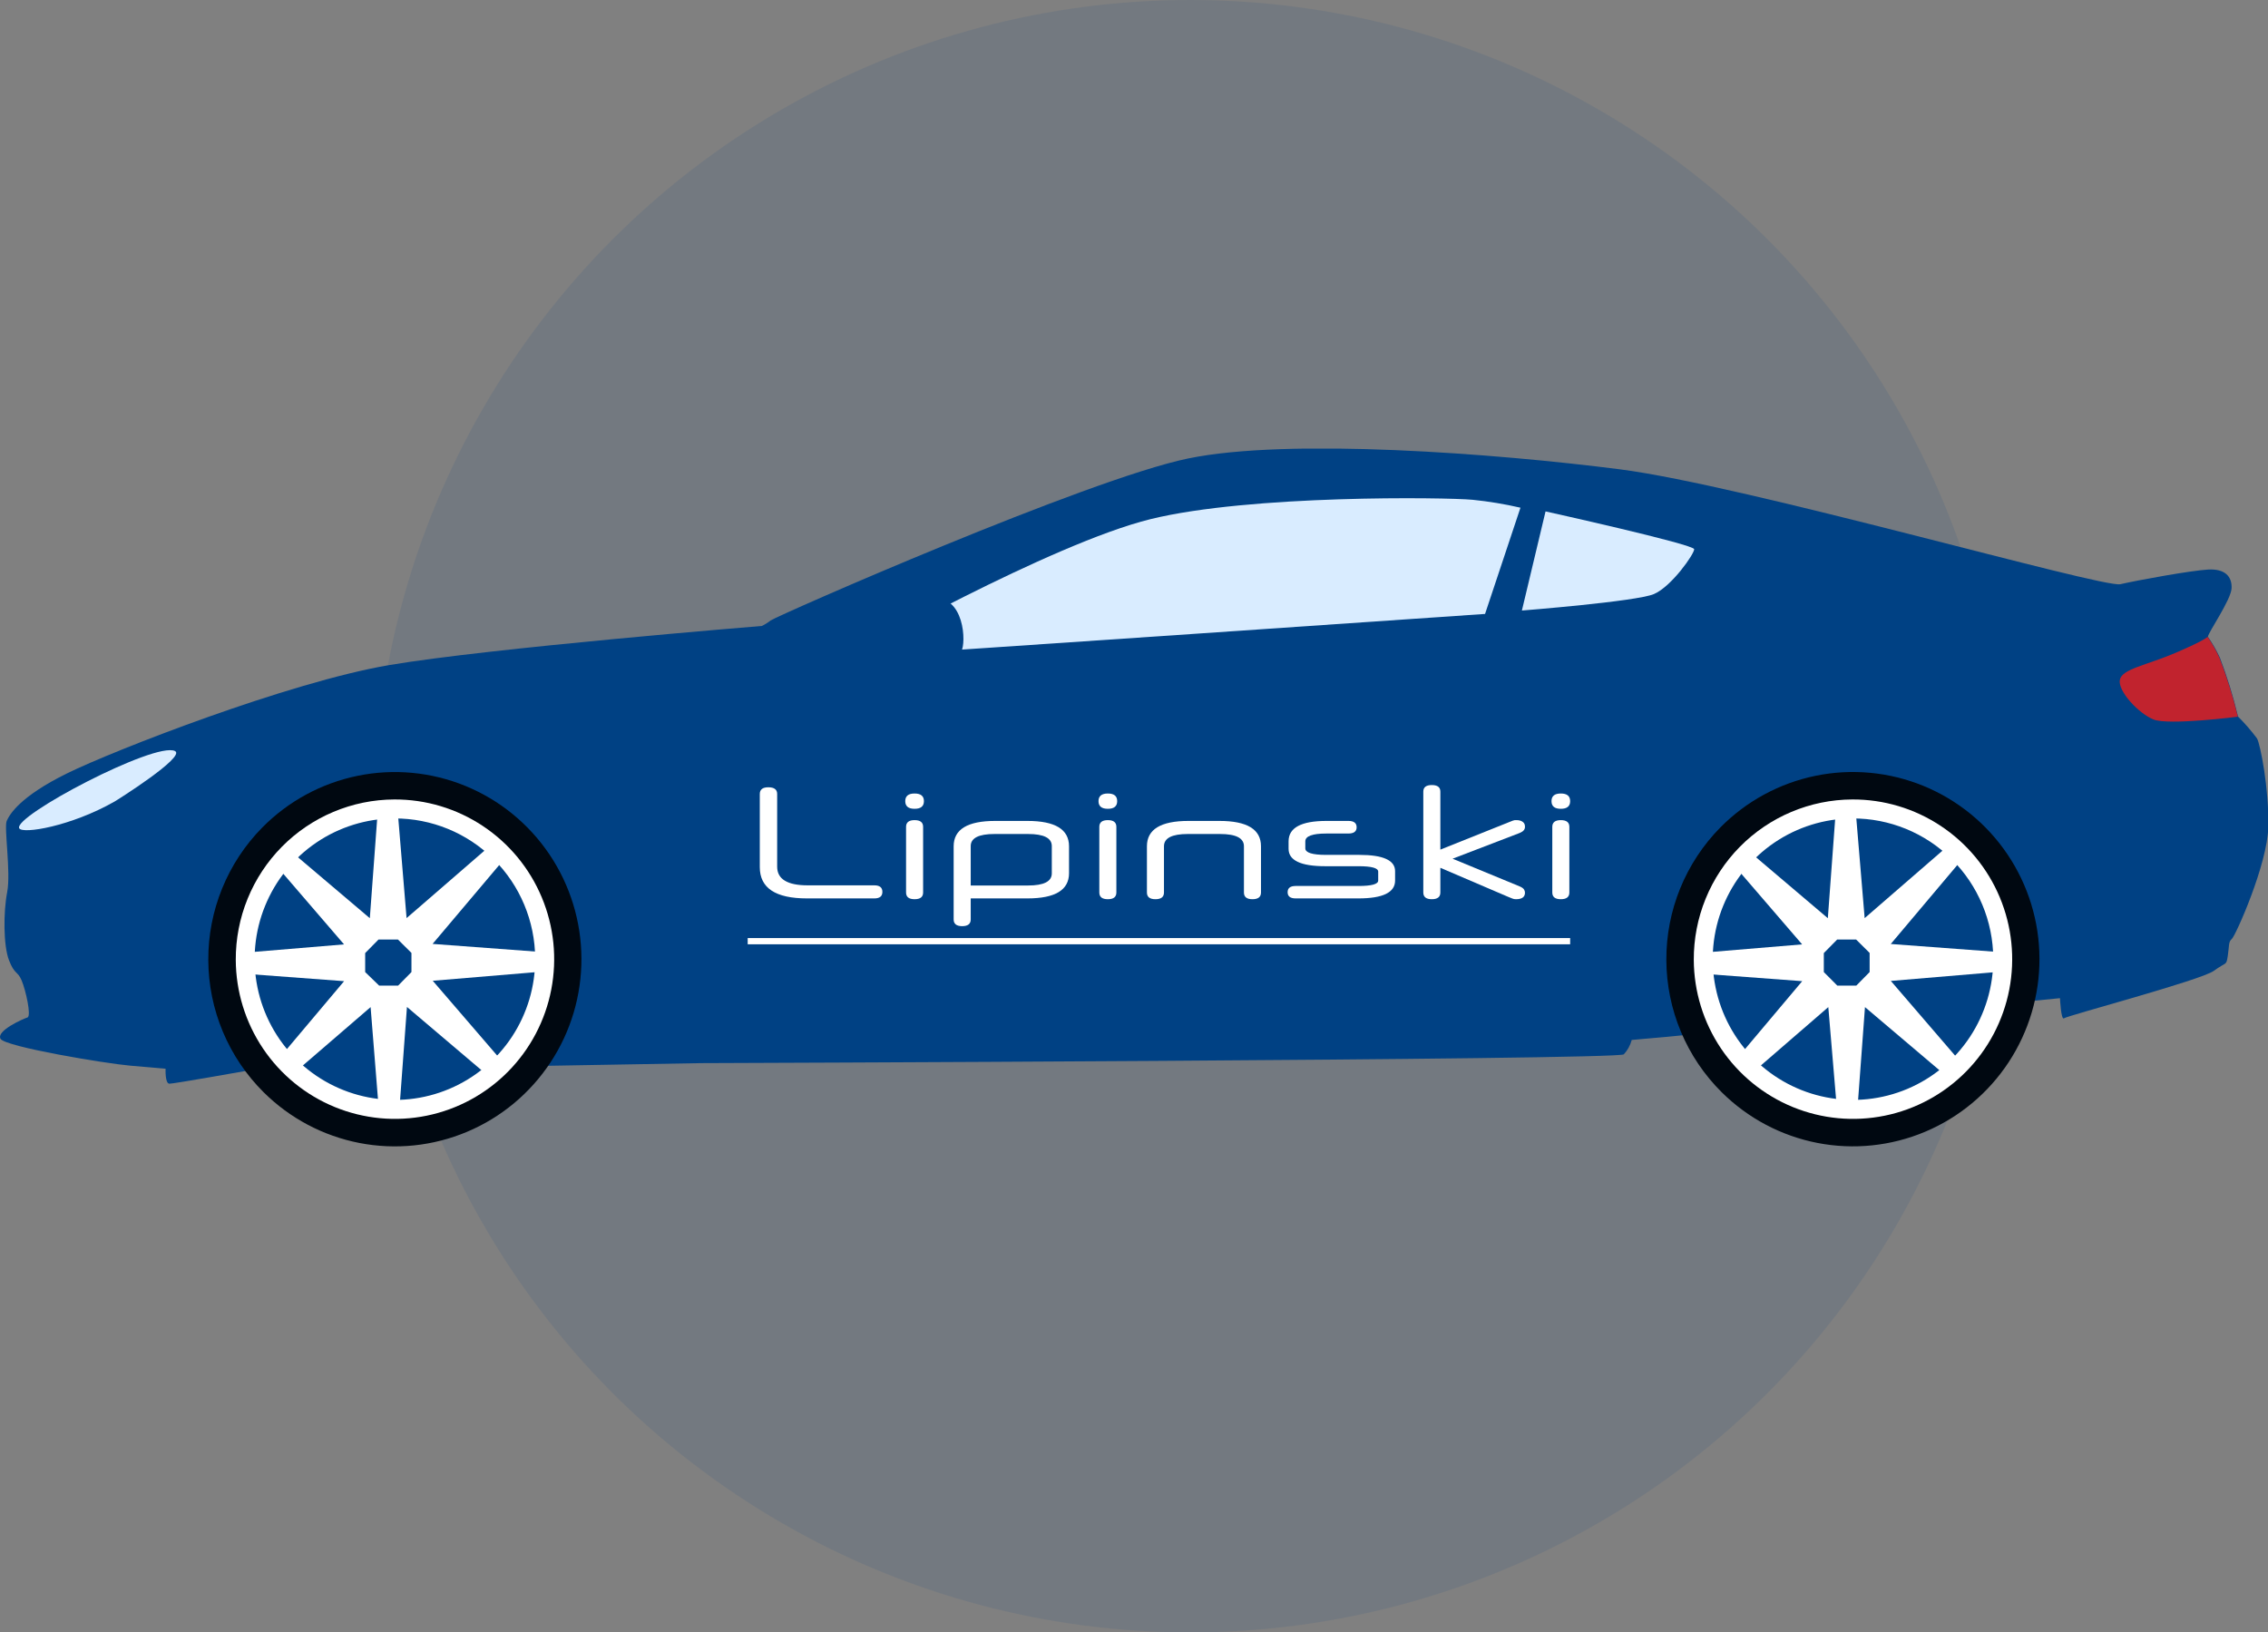 <svg width="182" height="131" viewBox="0 0 182 131" fill="none" xmlns="http://www.w3.org/2000/svg">
<rect x="0" y="0" width="182" height="131" fill="#808080" stroke="none"/>
<circle opacity="0.1" cx="95.5" cy="65.5" r="65.5" fill="#004184"/>
<g clip-path="url(#clip0_1_88)">
<path fill-rule="evenodd" clip-rule="evenodd" d="M177.178 51.103C177.178 50.792 179.032 48.145 179.077 47.211C179.121 46.278 178.564 45.624 177.178 45.707C175.792 45.789 171.597 46.551 170.154 46.881C168.712 47.211 140.002 38.946 129.992 37.663C119.981 36.381 103.415 35.124 95.335 36.794C87.254 38.463 62.474 49.364 61.835 49.795C61.619 49.969 61.383 50.116 61.133 50.233C61.133 50.233 39.232 52.011 31.215 53.376C23.198 54.741 9.131 60.213 5.36 62.073C1.588 63.933 0.766 65.362 0.538 65.882C0.31 66.403 0.886 69.996 0.576 71.596C0.266 73.196 0.266 75.875 0.721 77.056C1.177 78.237 1.405 77.9 1.734 78.674C2.063 79.449 2.537 81.55 2.202 81.652C1.867 81.754 -0.329 82.725 0.044 83.366C0.418 84.007 8.511 85.353 10.447 85.518C12.383 85.683 13.288 85.766 13.288 85.766C13.288 85.766 13.231 86.966 13.598 86.966C13.965 86.966 19.679 85.95 19.679 85.95L56.273 85.315C56.273 85.315 129.827 85.067 130.308 84.61C130.609 84.282 130.827 83.886 130.941 83.455L133.744 83.207L165.307 80.103C165.307 80.103 165.39 81.925 165.636 81.716C165.883 81.506 176.64 78.656 177.659 77.906C178.678 77.157 178.646 77.532 178.773 76.707C178.899 75.881 178.811 75.589 179.102 75.342C179.393 75.094 181.962 69.368 182.025 66.346C182.089 63.324 181.393 59.756 181.12 59.261C180.655 58.639 180.145 58.051 179.595 57.502C179.213 55.893 178.724 54.311 178.134 52.766C177.864 52.185 177.544 51.629 177.178 51.103V51.103Z" fill="#004184"/>
<path fill-rule="evenodd" clip-rule="evenodd" d="M9.188 64.327C5.695 66.314 1.822 66.949 1.544 66.473C1.012 65.508 12.447 59.489 14.041 60.27C14.953 60.715 9.359 64.232 9.188 64.327Z" fill="#D9ECFF"/>
<path fill-rule="evenodd" clip-rule="evenodd" d="M68.441 52.614C68.441 52.614 84.349 43.618 92.341 41.657C100.333 39.695 115.995 39.904 118.178 40.108C119.468 40.239 120.749 40.451 122.012 40.742L119.171 49.268C119.171 49.268 72.978 52.443 71.263 52.512C69.549 52.582 68.441 52.614 68.441 52.614Z" fill="#D9ECFF"/>
<path fill-rule="evenodd" clip-rule="evenodd" d="M124.025 41.041L122.127 48.995C122.127 48.995 131.315 48.272 132.719 47.675C134.124 47.078 135.953 44.469 135.953 44.075C135.953 43.682 124.025 41.041 124.025 41.041Z" fill="#D9ECFF"/>
<path fill-rule="evenodd" clip-rule="evenodd" d="M178.102 52.773C177.834 52.19 177.517 51.631 177.153 51.103C177.153 51.103 177.013 51.344 174.622 52.373C172.23 53.401 170.274 53.674 170.11 54.563C169.945 55.452 171.597 57.248 172.812 57.737C174.027 58.226 179.582 57.515 179.582 57.515C179.194 55.903 178.699 54.319 178.102 52.773V52.773Z" fill="#C1232E"/>
<path fill-rule="evenodd" clip-rule="evenodd" d="M21.154 87.651C23.258 89.741 25.932 91.158 28.839 91.723C31.746 92.288 34.754 91.975 37.484 90.825C40.214 89.675 42.542 87.738 44.175 85.26C45.808 82.783 46.672 79.875 46.658 76.904C46.644 73.934 45.752 71.035 44.096 68.573C42.439 66.111 40.092 64.197 37.352 63.073C34.611 61.949 31.6 61.665 28.699 62.258C25.797 62.851 23.137 64.293 21.052 66.403C19.668 67.805 18.572 69.466 17.828 71.293C17.084 73.119 16.706 75.075 16.715 77.048C16.724 79.021 17.121 80.974 17.883 82.793C18.645 84.612 19.756 86.263 21.154 87.651V87.651ZM39.441 84.674C37.923 86.212 35.984 87.264 33.87 87.697C31.756 88.13 29.562 87.924 27.564 87.105C25.567 86.287 23.856 84.892 22.648 83.099C21.441 81.305 20.791 79.192 20.78 77.027C20.77 74.862 21.399 72.743 22.589 70.937C23.779 69.132 25.476 67.72 27.465 66.882C29.454 66.044 31.647 65.816 33.765 66.228C35.883 66.64 37.832 67.673 39.365 69.196C40.385 70.207 41.195 71.409 41.751 72.734C42.307 74.059 42.596 75.482 42.603 76.919C42.61 78.357 42.335 79.782 41.792 81.112C41.249 82.443 40.451 83.653 39.441 84.674Z" fill="#000811"/>
<path fill-rule="evenodd" clip-rule="evenodd" d="M31.639 64.156C34.165 64.144 36.638 64.885 38.745 66.284C40.852 67.682 42.499 69.676 43.476 72.014C44.454 74.351 44.719 76.927 44.237 79.415C43.756 81.904 42.55 84.193 40.772 85.994C38.994 87.794 36.723 89.026 34.248 89.532C31.772 90.039 29.202 89.797 26.863 88.838C24.525 87.88 22.522 86.247 21.108 84.146C19.694 82.046 18.932 79.571 18.92 77.037C18.912 75.353 19.234 73.684 19.869 72.125C20.503 70.567 21.438 69.149 22.619 67.952C23.8 66.756 25.205 65.805 26.753 65.154C28.3 64.502 29.96 64.163 31.639 64.156V64.156Z" fill="white"/>
<path fill-rule="evenodd" clip-rule="evenodd" d="M31.639 65.679C29.412 65.689 27.239 66.362 25.393 67.611C23.547 68.861 22.112 70.632 21.27 72.7C20.427 74.767 20.215 77.04 20.659 79.228C21.104 81.418 22.186 83.425 23.768 84.997C25.35 86.569 27.361 87.635 29.547 88.061C31.733 88.486 33.996 88.251 36.049 87.386C38.102 86.521 39.853 85.064 41.081 83.201C42.309 81.337 42.958 79.15 42.947 76.916C42.932 73.922 41.732 71.056 39.612 68.949C37.491 66.842 34.623 65.666 31.639 65.679Z" fill="#004184"/>
<path fill-rule="evenodd" clip-rule="evenodd" d="M33.949 80.008C34.494 79.455 34.863 78.753 35.01 77.99C35.157 77.227 35.076 76.437 34.775 75.72C34.475 75.004 33.969 74.392 33.322 73.964C32.676 73.536 31.917 73.31 31.142 73.314C30.367 73.319 29.611 73.553 28.97 73.989C28.328 74.425 27.829 75.042 27.537 75.762C27.245 76.481 27.172 77.272 27.328 78.034C27.483 78.795 27.861 79.493 28.412 80.04C29.151 80.772 30.149 81.179 31.187 81.174C32.225 81.168 33.219 80.748 33.949 80.008V80.008Z" fill="#004184"/>
<path fill-rule="evenodd" clip-rule="evenodd" d="M30.424 89.365L29.74 80.82L23.242 86.419L22.096 85.289L27.614 78.738L19.091 78.103V76.497L27.608 75.786L22.02 69.291L23.147 68.148L29.677 73.684L30.31 65.133H31.917L32.626 73.678L39.099 68.072L40.238 69.209L34.714 75.748L43.237 76.382V77.995L34.727 78.706L40.314 85.194L39.181 86.343L32.657 80.807L32.025 89.359L30.424 89.365ZM30.424 79.093H31.949L33.018 78.008V76.471L31.936 75.398H30.373L29.304 76.484V78.008L30.424 79.093Z" fill="white"/>
<path fill-rule="evenodd" clip-rule="evenodd" d="M138.161 87.651C140.265 89.74 142.94 91.156 145.847 91.721C148.754 92.285 151.762 91.971 154.492 90.82C157.221 89.669 159.549 87.732 161.181 85.254C162.813 82.775 163.676 79.867 163.661 76.897C163.646 73.927 162.754 71.028 161.097 68.566C159.44 66.105 157.092 64.191 154.351 63.068C151.61 61.945 148.599 61.662 145.698 62.256C142.797 62.849 140.137 64.293 138.053 66.403C136.669 67.805 135.574 69.467 134.83 71.294C134.086 73.12 133.709 75.076 133.719 77.05C133.729 79.023 134.126 80.975 134.888 82.794C135.65 84.613 136.762 86.264 138.161 87.651V87.651ZM156.448 84.674C154.93 86.212 152.991 87.264 150.877 87.697C148.763 88.13 146.569 87.924 144.571 87.106C142.574 86.287 140.863 84.893 139.655 83.099C138.448 81.305 137.798 79.192 137.787 77.027C137.776 74.862 138.406 72.743 139.596 70.938C140.786 69.132 142.483 67.721 144.472 66.882C146.461 66.044 148.654 65.817 150.772 66.228C152.89 66.64 154.839 67.673 156.372 69.196C157.391 70.207 158.201 71.41 158.756 72.735C159.311 74.06 159.601 75.482 159.608 76.919C159.615 78.357 159.339 79.782 158.797 81.112C158.255 82.443 157.457 83.653 156.448 84.674V84.674Z" fill="#000811"/>
<path fill-rule="evenodd" clip-rule="evenodd" d="M148.634 64.156C151.16 64.143 153.634 64.882 155.742 66.281C157.85 67.678 159.497 69.672 160.476 72.009C161.454 74.347 161.72 76.922 161.239 79.411C160.758 81.9 159.553 84.19 157.775 85.991C155.997 87.793 153.727 89.025 151.251 89.532C148.775 90.039 146.205 89.798 143.866 88.839C141.527 87.881 139.524 86.248 138.109 84.147C136.695 82.046 135.934 79.572 135.921 77.037C135.913 75.353 136.235 73.685 136.869 72.127C137.504 70.568 138.438 69.151 139.618 67.955C140.799 66.758 142.202 65.807 143.749 65.156C145.296 64.504 146.956 64.164 148.634 64.156V64.156Z" fill="white"/>
<path fill-rule="evenodd" clip-rule="evenodd" d="M148.64 65.679C146.414 65.69 144.241 66.364 142.396 67.614C140.551 68.865 139.117 70.636 138.275 72.704C137.434 74.772 137.222 77.044 137.668 79.232C138.113 81.421 139.195 83.428 140.778 84.999C142.36 86.571 144.371 87.636 146.557 88.061C148.743 88.485 151.005 88.25 153.058 87.385C155.11 86.52 156.861 85.063 158.089 83.2C159.316 81.336 159.966 79.15 159.954 76.916C159.938 73.921 158.737 71.055 156.615 68.948C154.494 66.841 151.625 65.665 148.64 65.679V65.679Z" fill="#004184"/>
<path fill-rule="evenodd" clip-rule="evenodd" d="M150.956 80.008C151.5 79.455 151.868 78.752 152.015 77.99C152.161 77.227 152.079 76.437 151.778 75.721C151.477 75.005 150.972 74.394 150.325 73.967C149.679 73.539 148.921 73.313 148.146 73.317C147.372 73.322 146.616 73.556 145.974 73.992C145.333 74.427 144.834 75.043 144.542 75.763C144.249 76.482 144.176 77.272 144.331 78.034C144.486 78.795 144.862 79.493 145.413 80.04C145.779 80.403 146.212 80.69 146.689 80.885C147.166 81.081 147.676 81.18 148.191 81.177C148.706 81.174 149.215 81.069 149.689 80.868C150.164 80.668 150.594 80.375 150.956 80.008V80.008Z" fill="#004184"/>
<path fill-rule="evenodd" clip-rule="evenodd" d="M147.438 89.365L146.716 80.82L140.243 86.42L139.104 85.29L144.622 78.738L136.098 78.103V76.497L144.615 75.786L139.022 69.291L140.154 68.149L146.678 73.685L147.311 65.133H148.918L149.633 73.678L156.1 68.073L157.246 69.209L151.728 75.754L160.251 76.389V78.002L151.734 78.719L157.315 85.207L156.189 86.356L149.659 80.82L149.026 89.372L147.438 89.365ZM147.438 79.094H148.963L150.032 78.008V76.472L148.95 75.399H147.425L146.356 76.484V78.008L147.438 79.094Z" fill="white"/>
<path fill-rule="evenodd" clip-rule="evenodd" d="M61.38 54.03C61.626 53.947 62.968 53.452 65.48 52.684C66.635 52.283 67.833 52.021 69.049 51.903C69.049 51.903 69.049 50.348 69.891 49.586C70.732 48.824 73.352 48.157 74.649 47.992C77.452 47.637 77.534 51.668 77.142 52.252C76.94 52.563 74.877 53.37 73.845 53.573C72.814 53.776 70.776 53.389 70.549 53.37C70.321 53.35 61.38 54.03 61.38 54.03Z" fill="#004184"/>
<line x1="60" y1="75.529" x2="126" y2="75.529" stroke="white" stroke-width="0.5"/>
<path d="M64.754 72.097C62.232 72.097 60.971 71.261 60.971 69.589V63.717C60.971 63.358 61.199 63.179 61.655 63.179C62.129 63.179 62.365 63.358 62.365 63.717V69.551C62.365 70.549 63.183 71.048 64.819 71.048H70.164C70.594 71.048 70.809 71.223 70.809 71.573C70.809 71.922 70.594 72.097 70.164 72.097H64.754Z" fill="white"/>
<path d="M72.709 66.352C72.709 65.994 72.937 65.815 73.393 65.815C73.849 65.815 74.077 65.994 74.077 66.352V71.624C74.077 71.982 73.849 72.161 73.393 72.161C72.937 72.161 72.709 71.982 72.709 71.624V66.352ZM74.142 64.292C74.142 64.702 73.892 64.906 73.393 64.906C72.894 64.906 72.644 64.702 72.644 64.292C72.644 63.883 72.894 63.678 73.393 63.678C73.892 63.678 74.142 63.883 74.142 64.292Z" fill="white"/>
<path d="M77.897 72.097V73.786C77.897 74.144 77.669 74.323 77.213 74.323C76.756 74.323 76.528 74.144 76.528 73.786V67.913C76.528 66.557 77.639 65.879 79.859 65.879H82.454C84.675 65.879 85.786 66.557 85.786 67.913V70.076C85.786 71.423 84.675 72.097 82.454 72.097H77.897ZM77.897 71.061H82.493C83.767 71.061 84.404 70.737 84.404 70.088V67.9C84.404 67.252 83.767 66.928 82.493 66.928H79.808C78.534 66.928 77.897 67.252 77.897 67.9V71.061Z" fill="white"/>
<path d="M88.217 66.352C88.217 65.994 88.445 65.815 88.901 65.815C89.357 65.815 89.585 65.994 89.585 66.352V71.624C89.585 71.982 89.357 72.161 88.901 72.161C88.445 72.161 88.217 71.982 88.217 71.624V66.352ZM89.65 64.292C89.65 64.702 89.4 64.906 88.901 64.906C88.402 64.906 88.152 64.702 88.152 64.292C88.152 63.883 88.402 63.678 88.901 63.678C89.4 63.678 89.65 63.883 89.65 64.292Z" fill="white"/>
<path d="M99.822 67.913C99.822 67.257 99.181 66.928 97.898 66.928H95.316C94.042 66.928 93.405 67.257 93.405 67.913V71.624C93.405 71.982 93.177 72.161 92.721 72.161C92.265 72.161 92.037 71.982 92.037 71.624V67.913C92.037 66.557 93.147 65.879 95.368 65.879H97.86C100.08 65.879 101.191 66.557 101.191 67.913V71.624C101.191 71.982 100.963 72.161 100.506 72.161C100.05 72.161 99.822 71.982 99.822 71.624V67.913Z" fill="white"/>
<path d="M111.952 70.664C111.952 71.62 110.97 72.097 109.008 72.097H103.973C103.542 72.097 103.327 71.931 103.327 71.598C103.327 71.266 103.542 71.099 103.973 71.099H109.008C110.067 71.099 110.596 70.954 110.596 70.664V69.948C110.596 69.658 110.067 69.513 109.008 69.513H106.348C104.386 69.513 103.404 69.048 103.404 68.118V67.517C103.404 66.425 104.416 65.879 106.439 65.879H108.207C108.646 65.879 108.866 66.049 108.866 66.391C108.866 66.561 108.806 66.689 108.685 66.775C108.573 66.851 108.414 66.89 108.207 66.89H106.439C105.311 66.89 104.747 67.099 104.747 67.517V68.08C104.747 68.429 105.307 68.604 106.426 68.604H109.085C110.996 68.604 111.952 69.039 111.952 69.909V70.664Z" fill="white"/>
<path d="M115.584 69.641V71.624C115.584 71.982 115.356 72.161 114.9 72.161C114.444 72.161 114.216 71.982 114.216 71.624V63.525C114.216 63.175 114.444 63 114.9 63C115.356 63 115.584 63.175 115.584 63.525V68.182L121.084 65.981C121.213 65.93 121.321 65.887 121.407 65.853C121.493 65.819 121.588 65.806 121.691 65.815C121.906 65.815 122.074 65.862 122.195 65.956C122.315 66.041 122.375 66.169 122.375 66.34C122.375 66.459 122.341 66.557 122.272 66.634C122.212 66.71 122.1 66.783 121.936 66.851L116.565 68.911L121.962 71.138C122.134 71.214 122.246 71.295 122.298 71.381C122.35 71.466 122.375 71.551 122.375 71.637C122.375 71.986 122.134 72.161 121.652 72.161C121.541 72.161 121.446 72.144 121.368 72.11C121.291 72.084 121.175 72.037 121.02 71.969L115.584 69.641Z" fill="white"/>
<path d="M124.567 66.352C124.567 65.994 124.795 65.815 125.252 65.815C125.708 65.815 125.936 65.994 125.936 66.352V71.624C125.936 71.982 125.708 72.161 125.252 72.161C124.795 72.161 124.567 71.982 124.567 71.624V66.352ZM126 64.292C126 64.702 125.751 64.906 125.252 64.906C124.752 64.906 124.503 64.702 124.503 64.292C124.503 63.883 124.752 63.678 125.252 63.678C125.751 63.678 126 63.883 126 64.292Z" fill="white"/>
</g>
<defs>
<clipPath id="clip0_1_88">
<rect width="182" height="56" fill="white" transform="translate(0 36)"/>
</clipPath>
</defs>
</svg>
